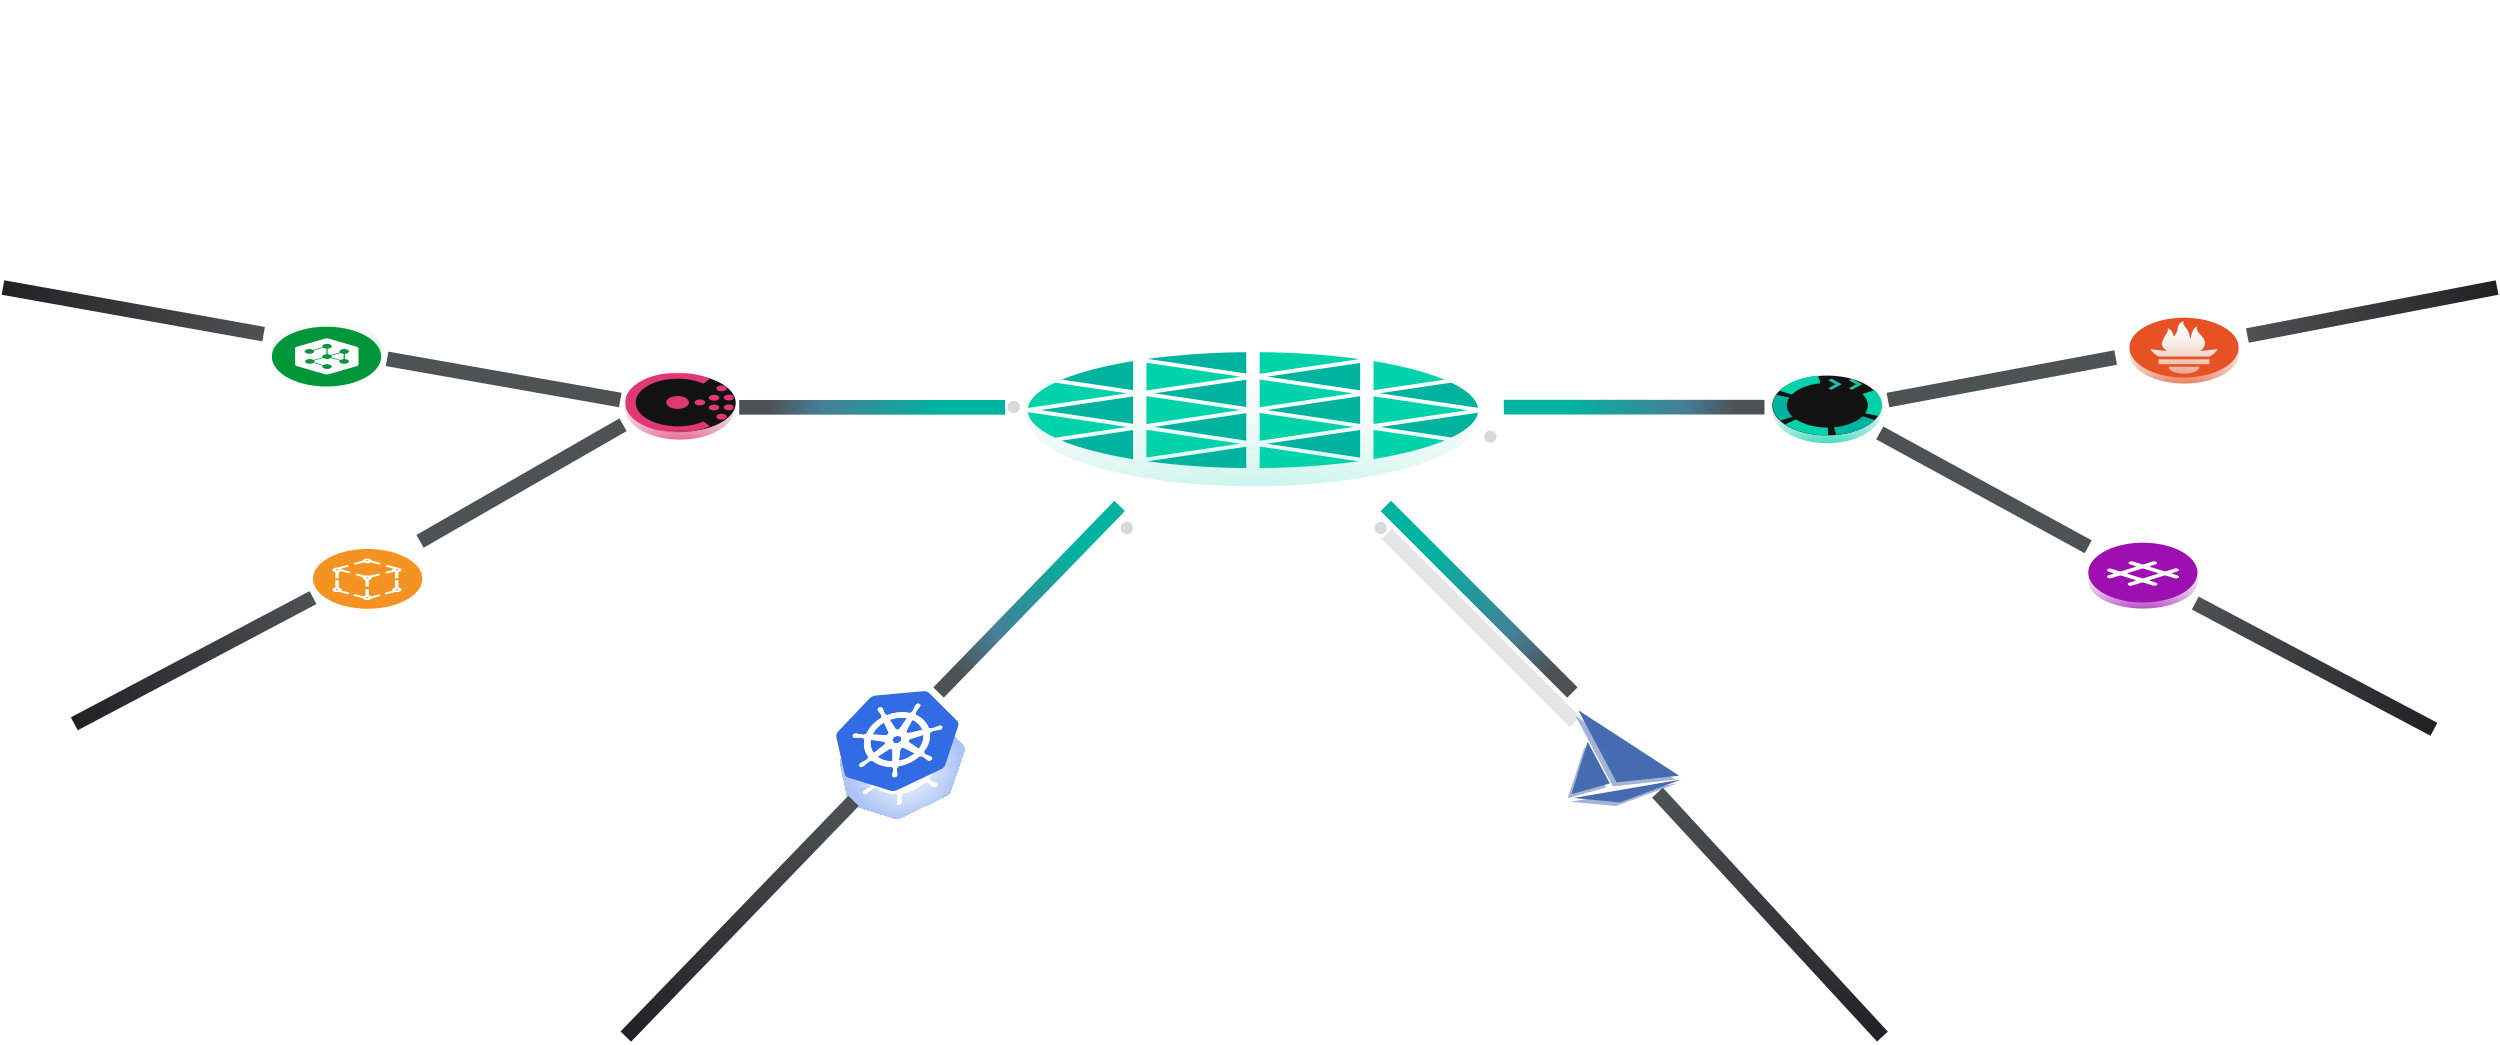 <svg width="852" height="356" viewBox="0 0 852 356" fill="none" xmlns="http://www.w3.org/2000/svg">
<path d="M250.408 139.073C250.408 145.012 242.035 149.827 231.706 149.827C221.377 149.827 213.004 145.012 213.004 139.073C213.004 133.134 221.377 128.32 231.706 128.32C242.035 128.32 250.408 133.134 250.408 139.073Z" fill="url(#paint0_radial_12331_16835)" fill-opacity="0.8"/>
<path d="M641.404 139.838C641.404 146.036 633.031 151.059 622.702 151.059C612.373 151.059 604 146.036 604 139.838C604 133.641 612.373 128.617 622.702 128.617C633.031 128.617 641.404 133.641 641.404 139.838Z" fill="url(#paint1_radial_12331_16835)" fill-opacity="0.8"/>
<ellipse cx="622.625" cy="138.19" rx="18.625" ry="10.19" fill="#121212"/>
<path d="M610.702 134.444C611.691 133.445 613.076 132.581 614.756 131.918C616.435 131.254 618.365 130.808 620.402 130.612L619.577 128C616.822 128.266 614.21 128.868 611.933 129.762C609.657 130.656 607.773 131.82 606.42 133.167L610.702 134.444Z" fill="#00D3A9"/>
<path d="M610.909 142.024C609.62 140.841 608.942 139.486 608.949 138.106C608.946 137.204 609.243 136.309 609.826 135.466L605.285 134.558C604.538 135.696 604.154 136.896 604.15 138.106C604.151 139.964 605.06 141.788 606.782 143.387L610.909 142.024Z" fill="#00B39F"/>
<path d="M622.929 145.714H622.774C618.491 145.714 614.673 144.636 612.094 142.932L608.379 144.636C610.129 145.805 612.327 146.747 614.815 147.395C617.303 148.043 620.021 148.38 622.774 148.383H622.98L622.929 145.714Z" fill="#00D3A9"/>
<path d="M634.797 141.854C633.775 142.841 632.364 143.691 630.668 144.339C628.972 144.987 627.033 145.419 624.994 145.601L625.768 148.241C628.522 147.994 631.138 147.408 633.425 146.529C635.711 145.649 637.609 144.498 638.976 143.16L634.797 141.854Z" fill="#00B39F"/>
<path d="M634.693 134.274C635.92 135.438 636.561 136.761 636.551 138.106C636.562 139.039 636.247 139.964 635.622 140.832L640.162 141.797C640.969 140.627 641.389 139.386 641.401 138.135C641.403 136.32 640.531 134.537 638.873 132.968L634.693 134.274Z" fill="#00D3A9"/>
<path d="M631.122 132.863L630.08 132.289L632.536 130.938L630.08 129.587L631.122 129.013L634.62 130.938L631.122 132.863Z" fill="#20BDAB"/>
<path d="M624.128 132.863L623.086 132.29L625.542 130.938L623.086 129.587L624.128 129.014L627.626 130.938L624.128 132.863Z" fill="#20BDAB"/>
<ellipse cx="232.236" cy="137.322" rx="18.5" ry="9.785" fill="#121212"/>
<mask id="mask0_12331_16835" style="mask-type:luminance" maskUnits="userSpaceOnUse" x="213" y="127" width="38" height="21">
<path d="M250.251 127H213V147.383H250.251V127Z" fill="white"/>
</mask>
<g mask="url(#mask0_12331_16835)">
<path fill-rule="evenodd" clip-rule="evenodd" d="M230.927 139.346C228.747 139.346 227.051 138.389 227.051 137.158C227.051 135.926 228.747 134.969 230.927 134.969C233.108 134.969 234.804 135.926 234.804 137.158C234.804 138.389 233.108 139.346 230.927 139.346Z" fill="#E03875"/>
<path fill-rule="evenodd" clip-rule="evenodd" d="M238.501 138.183C237.532 138.183 236.684 137.739 236.684 137.157C236.684 136.61 237.471 136.131 238.501 136.131C239.47 136.131 240.318 136.576 240.318 137.157C240.318 137.739 239.47 138.183 238.501 138.183ZM245.043 139.141C244.8 139.688 243.831 139.995 242.862 139.858C241.893 139.722 241.347 139.175 241.59 138.627C241.832 138.08 242.801 137.772 243.77 137.909C244.677 138.045 245.284 138.524 245.102 139.072C245.102 139.072 245.103 139.106 245.043 139.141ZM243.769 136.541C242.799 136.677 241.83 136.335 241.588 135.788C241.345 135.241 241.951 134.694 242.92 134.557C243.889 134.42 244.858 134.762 245.101 135.31C245.161 135.446 245.161 135.583 245.101 135.72C245.04 136.096 244.556 136.438 243.769 136.541ZM250.188 139.003C250.005 139.55 249.097 139.926 248.128 139.824C247.159 139.721 246.492 139.208 246.675 138.661C246.856 138.114 247.765 137.737 248.734 137.84C249.642 137.943 250.309 138.421 250.249 138.934C250.188 138.969 250.188 138.969 250.188 139.003ZM248.737 136.473C247.768 136.576 246.859 136.2 246.678 135.653C246.496 135.106 247.162 134.592 248.132 134.49C249.1 134.387 250.009 134.763 250.191 135.311C250.191 135.413 250.252 135.482 250.191 135.584C250.13 136.029 249.525 136.405 248.737 136.473ZM247.465 142.527C246.981 143.005 245.89 143.176 245.042 142.903C244.194 142.629 243.891 142.013 244.376 141.535C244.861 141.056 245.951 140.885 246.799 141.159C247.405 141.364 247.768 141.74 247.707 142.116C247.647 142.253 247.586 142.39 247.465 142.527ZM246.799 133.225C245.951 133.498 244.861 133.327 244.376 132.848C243.892 132.37 244.194 131.754 245.042 131.48C245.89 131.207 246.98 131.378 247.465 131.857C247.647 132.062 247.707 132.233 247.707 132.438C247.647 132.746 247.344 133.054 246.799 133.225Z" fill="#E03875"/>
<path d="M230.989 147.383C226.144 147.383 221.662 146.323 218.209 144.408C214.878 142.458 213 139.892 213 137.191C213 134.455 214.878 131.924 218.269 129.975C221.662 128.06 226.204 127 230.989 127C234.987 127 238.803 127.718 241.952 129.086L239.712 130.728C237.168 129.634 234.139 129.053 230.99 129.053C227.175 129.053 223.54 129.908 220.815 131.446C218.09 132.985 216.636 135.003 216.636 137.192C216.636 139.346 218.15 141.398 220.876 142.937C223.602 144.476 227.176 145.297 231.052 145.297C234.262 145.297 237.291 144.715 239.774 143.621L241.954 145.262C238.805 146.63 234.989 147.382 230.991 147.382L230.989 147.383Z" fill="#E03875"/>
</g>
<g filter="url(#filter0_d_12331_16835)">
<path d="M324.168 263.655L328.794 249.941C328.911 249.585 328.935 249.226 328.865 248.89C328.795 248.555 328.632 248.25 328.389 247.999L318.865 238.3C318.618 238.049 318.296 237.859 317.922 237.743C317.548 237.626 317.133 237.588 316.705 237.63L300.204 239.251C299.779 239.294 299.353 239.416 298.958 239.608C298.563 239.799 298.207 240.055 297.918 240.357L286.868 252.076C286.59 252.373 286.384 252.706 286.265 253.052C286.228 253.157 286.198 253.263 286.177 253.369C286.141 253.549 286.129 253.729 286.143 253.904C286.149 253.979 286.159 254.053 286.174 254.126L288.892 267.118C288.904 267.175 288.922 267.229 288.94 267.283C288.997 267.464 289.082 267.634 289.194 267.789C289.336 267.984 289.518 268.153 289.732 268.292C289.906 268.407 290.103 268.5 290.316 268.568L290.456 268.611L304.759 273.049C304.846 273.076 304.936 273.098 305.028 273.116C305.16 273.142 305.295 273.158 305.434 273.166C305.533 273.172 305.633 273.174 305.735 273.171C305.814 273.169 305.893 273.166 305.972 273.158C306.091 273.147 306.211 273.129 306.33 273.105C306.637 273.046 306.939 272.946 307.224 272.809L307.691 272.583L322.515 265.407C322.8 265.267 323.064 265.093 323.296 264.891C323.392 264.808 323.483 264.721 323.567 264.63C323.844 264.333 324.05 264 324.169 263.654L324.168 263.655ZM307.621 264.409C307.597 264.518 307.582 264.627 307.574 264.736C307.417 264.838 307.302 264.981 307.256 265.135C307.202 265.589 307.201 266.038 307.252 266.476C307.292 266.703 307.315 266.935 307.321 267.171C307.32 267.233 307.311 267.328 307.306 267.393C307.309 267.496 307.286 267.602 307.239 267.705C307.191 267.808 307.12 267.905 307.03 267.99C306.939 268.075 306.832 268.147 306.714 268.2C306.596 268.253 306.471 268.287 306.346 268.298C306.221 268.31 306.099 268.3 305.989 268.269C305.878 268.237 305.781 268.185 305.704 268.116C305.626 268.046 305.57 267.961 305.539 267.866C305.508 267.771 305.503 267.667 305.524 267.562C305.529 267.497 305.533 267.411 305.54 267.35C305.582 267.11 305.64 266.87 305.715 266.63C305.834 266.176 305.901 265.721 305.916 265.272C305.892 265.124 305.798 265.001 305.654 264.929C305.653 264.882 305.656 264.699 305.655 264.604C302.846 264.684 300.291 263.883 298.479 262.356L298.123 262.592C297.986 262.571 297.837 262.586 297.696 262.637C297.185 262.951 296.718 263.317 296.307 263.723C296.11 263.925 295.901 264.119 295.681 264.304C295.624 264.348 295.538 264.408 295.474 264.454L295.473 264.455L295.471 264.456C295.376 264.539 295.266 264.606 295.146 264.655C295.026 264.704 294.9 264.732 294.775 264.739C294.651 264.746 294.531 264.73 294.423 264.694C294.316 264.658 294.223 264.601 294.15 264.527C294.078 264.454 294.028 264.366 294.003 264.268C293.978 264.171 293.979 264.066 294.007 263.961C294.034 263.856 294.087 263.753 294.161 263.658C294.236 263.564 294.331 263.48 294.44 263.412C294.504 263.365 294.593 263.296 294.657 263.253C294.905 263.096 295.161 262.95 295.424 262.815C295.923 262.537 296.397 262.224 296.84 261.881C296.945 261.75 297.007 261.603 297.018 261.458L297.35 261.193C295.925 259.385 295.448 257.073 296.008 254.692L295.636 254.64C295.557 254.514 295.433 254.416 295.277 254.357C294.763 254.294 294.233 254.274 293.695 254.299C293.41 254.322 293.127 254.331 292.846 254.326C292.781 254.322 292.691 254.311 292.619 254.304C292.613 254.304 292.607 254.305 292.601 254.304C292.597 254.304 292.593 254.303 292.589 254.302C292.466 254.301 292.35 254.278 292.248 254.234C292.146 254.191 292.059 254.128 291.995 254.05C291.93 253.972 291.888 253.88 291.872 253.78C291.856 253.681 291.866 253.575 291.902 253.471C291.937 253.367 291.997 253.266 292.078 253.176C292.159 253.085 292.259 253.006 292.371 252.944C292.483 252.882 292.606 252.838 292.73 252.815C292.855 252.793 292.979 252.792 293.095 252.812L293.108 252.813L293.116 252.814C293.19 252.82 293.285 252.826 293.351 252.834C293.618 252.88 293.879 252.939 294.132 253.012C294.621 253.13 295.131 253.205 295.656 253.236C295.84 253.2 296.019 253.13 296.181 253.033L296.56 253.047C297.587 250.7 299.557 248.597 302.095 247.143L301.97 246.863C302.051 246.713 302.085 246.555 302.066 246.405C301.88 246.013 301.645 245.645 301.364 245.305C301.206 245.132 301.061 244.951 300.931 244.76C300.903 244.714 300.87 244.646 300.842 244.592L300.835 244.581C300.73 244.41 300.718 244.198 300.803 243.991C300.888 243.784 301.062 243.599 301.289 243.476C301.414 243.416 301.55 243.38 301.685 243.37C301.819 243.36 301.949 243.377 302.063 243.419C302.257 243.488 302.407 243.612 302.491 243.774C302.521 243.828 302.562 243.901 302.587 243.953C302.672 244.165 302.741 244.384 302.794 244.608C302.916 245.025 303.089 245.423 303.311 245.798C303.411 245.91 303.568 245.976 303.748 245.982C303.803 246.072 303.859 246.162 303.917 246.251C306.102 245.351 308.443 244.98 310.638 245.184C311.161 245.232 311.672 245.312 312.168 245.424L312.371 245.13C312.552 245.07 312.718 244.969 312.85 244.841C313.132 244.416 313.369 243.977 313.556 243.528C313.644 243.29 313.748 243.054 313.866 242.821C313.896 242.769 313.943 242.698 313.98 242.64C313.984 242.633 313.986 242.626 313.99 242.619C314.04 242.517 314.114 242.42 314.206 242.336C314.299 242.252 314.408 242.182 314.527 242.131C314.646 242.08 314.772 242.049 314.897 242.039C315.022 242.03 315.143 242.042 315.253 242.076C315.362 242.11 315.457 242.165 315.533 242.236C315.608 242.308 315.661 242.394 315.689 242.491C315.717 242.588 315.718 242.692 315.694 242.797C315.67 242.903 315.62 243.007 315.548 243.102C315.51 243.165 315.463 243.248 315.426 243.304C315.265 243.524 315.09 243.738 314.903 243.946C314.566 244.347 314.27 244.769 314.021 245.205C313.963 245.358 313.976 245.514 314.057 245.638C314.028 245.69 313.932 245.864 313.881 245.961C316.217 246.929 317.891 248.653 318.591 250.812L319.006 250.711C319.15 250.786 319.324 250.82 319.508 250.811C320.046 250.673 320.576 250.492 321.091 250.272C321.359 250.148 321.633 250.036 321.911 249.936C321.982 249.914 322.085 249.886 322.161 249.865C322.282 249.819 322.409 249.793 322.534 249.79C322.658 249.787 322.777 249.806 322.883 249.846C322.989 249.886 323.079 249.946 323.148 250.022C323.217 250.098 323.263 250.189 323.284 250.289C323.304 250.388 323.298 250.494 323.265 250.599C323.233 250.704 323.176 250.807 323.097 250.9C323.018 250.993 322.92 251.074 322.808 251.139C322.696 251.203 322.573 251.25 322.447 251.275C322.371 251.297 322.269 251.329 322.198 251.347C321.912 251.409 321.626 251.456 321.339 251.49C320.797 251.575 320.256 251.702 319.724 251.872C319.551 251.95 319.41 252.078 319.33 252.228C319.264 252.251 319.036 252.326 318.915 252.368C319.14 254.671 318.317 257.121 316.602 259.254L316.865 259.435C316.864 259.588 316.914 259.73 317.011 259.846C317.399 260.099 317.824 260.315 318.278 260.489C318.525 260.572 318.763 260.668 318.991 260.776C319.05 260.807 319.13 260.86 319.188 260.895C319.288 260.941 319.371 261.007 319.432 261.087C319.494 261.168 319.531 261.261 319.543 261.362C319.555 261.462 319.541 261.568 319.502 261.672C319.463 261.775 319.399 261.875 319.315 261.964C319.232 262.053 319.129 262.13 319.015 262.189C318.901 262.248 318.778 262.289 318.653 262.308C318.528 262.327 318.405 262.325 318.291 262.301C318.176 262.277 318.074 262.232 317.989 262.169L317.979 262.164C317.975 262.161 317.971 262.157 317.967 262.154C317.91 262.122 317.838 262.084 317.79 262.053C317.595 261.91 317.412 261.755 317.243 261.591C316.903 261.293 316.523 261.03 316.108 260.805C315.95 260.75 315.761 260.755 315.582 260.817C315.483 260.763 315.383 260.711 315.282 260.66C313.198 262.584 310.472 263.919 307.621 264.409Z" fill="url(#paint2_radial_12331_16835)" fill-opacity="0.8" shape-rendering="crispEdges"/>
</g>
<path d="M308.072 254.899C308.026 254.875 307.977 254.855 307.924 254.841C307.832 254.817 307.732 254.81 307.63 254.82C307.432 254.839 307.239 254.919 307.089 255.045C306.939 255.17 306.845 255.331 306.827 255.493L306.818 255.498L306.321 259.281C308.31 258.904 310.197 258.003 311.686 256.723L308.083 254.894L308.072 254.899ZM301.606 253.45C301.653 253.309 301.643 253.167 301.578 253.047C301.513 252.926 301.397 252.834 301.248 252.785C301.204 252.771 301.157 252.761 301.109 252.755L301.107 252.745L296.806 252.117C296.502 253.752 296.852 255.335 297.803 256.621L301.346 253.822L301.342 253.806C301.47 253.707 301.562 253.583 301.606 253.45ZM304.11 255.757C304.112 255.644 304.075 255.538 304.005 255.45C303.935 255.362 303.833 255.296 303.712 255.258C303.59 255.22 303.453 255.213 303.314 255.236C303.176 255.259 303.041 255.313 302.925 255.39L302.922 255.389L299.07 257.896C300.198 258.745 301.645 259.276 303.251 259.428C303.549 259.457 303.847 259.473 304.145 259.476L304.125 255.761L304.11 255.757ZM314.688 250.44L310.251 251.882L310.248 251.89C310.113 251.933 309.988 252.003 309.888 252.094C309.787 252.185 309.714 252.293 309.676 252.407C309.638 252.52 309.637 252.635 309.673 252.739C309.709 252.843 309.78 252.933 309.879 252.998L309.874 253.013L313.123 255.197C314.238 253.71 314.788 252.04 314.688 250.44L314.688 250.44ZM308.993 248.987C308.932 249.097 308.906 249.213 308.918 249.324C308.929 249.435 308.978 249.536 309.059 249.617C309.139 249.697 309.249 249.755 309.376 249.783C309.503 249.81 309.643 249.808 309.78 249.775L309.789 249.783L314.312 248.743C313.737 247.279 312.556 246.094 310.95 245.369L308.99 248.985L308.993 248.987ZM305.254 248.385C305.313 248.479 305.405 248.553 305.52 248.6C305.635 248.648 305.769 248.666 305.907 248.653C306.046 248.64 306.183 248.596 306.306 248.527C306.428 248.458 306.531 248.365 306.602 248.259L306.623 248.257L309.04 244.775C308.748 244.72 308.451 244.677 308.15 244.647C306.546 244.489 304.845 244.716 303.239 245.303L305.245 248.386L305.254 248.385ZM301.851 250.525C301.986 250.533 302.127 250.51 302.259 250.459C302.391 250.407 302.51 250.328 302.602 250.231C302.694 250.134 302.756 250.023 302.782 249.908C302.807 249.794 302.796 249.681 302.747 249.581L302.759 249.568L301.232 246.261C299.504 247.297 298.155 248.728 297.396 250.328L301.84 250.536L301.851 250.525ZM304.114 252.473L304.928 253.288L306.319 253.159L307.244 252.188L307.004 251.105L305.777 250.724L304.492 251.332L304.114 252.473Z" fill="#326CE5"/>
<path d="M322.194 260.566L326.533 247.448C326.642 247.108 326.661 246.764 326.588 246.442C326.516 246.119 326.354 245.826 326.113 245.584L316.705 236.227C316.461 235.984 316.145 235.8 315.779 235.686C315.413 235.572 315.007 235.533 314.59 235.57L298.521 237.02C298.107 237.059 297.694 237.173 297.311 237.354C296.928 237.535 296.584 237.778 296.306 238.066L285.678 249.23C285.411 249.513 285.215 249.831 285.103 250.162C285.068 250.262 285.041 250.364 285.021 250.465C284.988 250.638 284.979 250.81 284.994 250.977C285.001 251.049 285.012 251.121 285.027 251.191L287.841 263.663C287.853 263.717 287.872 263.769 287.89 263.821C287.947 263.995 288.033 264.158 288.144 264.308C288.285 264.495 288.464 264.659 288.675 264.793C288.846 264.905 289.039 264.995 289.247 265.061L289.384 265.104L303.387 269.448C303.472 269.474 303.56 269.496 303.65 269.514C303.778 269.54 303.911 269.557 304.046 269.565C304.143 269.571 304.241 269.574 304.34 269.572C304.417 269.57 304.494 269.568 304.571 269.561C304.687 269.55 304.804 269.534 304.92 269.512C305.218 269.457 305.511 269.363 305.788 269.234L306.24 269.02L320.604 262.234C320.881 262.103 321.136 261.938 321.36 261.745C321.452 261.666 321.539 261.583 321.621 261.497C321.887 261.214 322.083 260.895 322.195 260.565L322.194 260.566ZM306.069 261.184C306.047 261.289 306.034 261.393 306.028 261.497C305.875 261.594 305.765 261.731 305.722 261.878C305.675 262.312 305.68 262.743 305.736 263.163C305.777 263.381 305.802 263.604 305.812 263.829C305.811 263.889 305.803 263.98 305.799 264.042C305.804 264.141 305.783 264.243 305.738 264.341C305.693 264.439 305.624 264.532 305.537 264.613C305.45 264.694 305.346 264.762 305.232 264.812C305.118 264.862 304.996 264.894 304.875 264.904C304.753 264.915 304.634 264.904 304.526 264.873C304.418 264.843 304.322 264.792 304.246 264.725C304.17 264.658 304.114 264.576 304.083 264.485C304.051 264.393 304.045 264.294 304.064 264.193C304.067 264.131 304.071 264.048 304.077 263.99C304.115 263.76 304.169 263.53 304.238 263.301C304.349 262.866 304.409 262.431 304.417 262C304.392 261.859 304.299 261.74 304.157 261.67C304.156 261.625 304.156 261.45 304.155 261.359C301.417 261.417 298.915 260.634 297.129 259.158L296.785 259.382C296.652 259.361 296.506 259.375 296.369 259.422C295.875 259.72 295.424 260.068 295.028 260.455C294.839 260.647 294.638 260.831 294.426 261.007C294.371 261.05 294.287 261.106 294.225 261.15L294.224 261.152L294.222 261.153C294.131 261.231 294.024 261.295 293.908 261.341C293.792 261.387 293.669 261.414 293.548 261.419C293.426 261.425 293.309 261.409 293.204 261.374C293.098 261.338 293.007 261.283 292.935 261.212C292.864 261.142 292.814 261.057 292.789 260.963C292.763 260.869 292.763 260.769 292.789 260.668C292.814 260.568 292.864 260.469 292.935 260.379C293.007 260.289 293.098 260.209 293.204 260.145C293.266 260.1 293.352 260.034 293.414 259.993C293.653 259.845 293.901 259.706 294.156 259.579C294.639 259.316 295.097 259.019 295.525 258.692C295.626 258.567 295.685 258.427 295.693 258.288L296.014 258.036C294.602 256.294 294.107 254.075 294.624 251.796L294.26 251.743C294.182 251.622 294.059 251.527 293.906 251.47C293.404 251.406 292.887 251.384 292.363 251.404C292.086 251.424 291.809 251.431 291.536 251.425C291.473 251.421 291.385 251.41 291.314 251.402C291.308 251.402 291.303 251.403 291.297 251.403C291.293 251.402 291.289 251.401 291.285 251.4C291.165 251.398 291.052 251.375 290.952 251.333C290.851 251.291 290.766 251.23 290.702 251.155C290.638 251.079 290.597 250.991 290.58 250.895C290.563 250.8 290.571 250.699 290.605 250.599C290.638 250.5 290.695 250.404 290.773 250.317C290.85 250.231 290.946 250.156 291.055 250.097C291.164 250.038 291.283 249.997 291.404 249.976C291.525 249.955 291.647 249.955 291.76 249.975L291.772 249.976L291.78 249.977C291.852 249.983 291.945 249.99 292.009 249.998C292.27 250.044 292.525 250.102 292.773 250.173C293.251 250.29 293.75 250.365 294.263 250.398C294.441 250.364 294.615 250.299 294.771 250.206L295.141 250.223C296.113 247.978 298.008 245.975 300.464 244.598L300.339 244.329C300.416 244.185 300.447 244.033 300.426 243.89C300.241 243.513 300.007 243.158 299.729 242.831C299.572 242.665 299.428 242.489 299.299 242.306C299.272 242.261 299.239 242.196 299.211 242.144L299.204 242.134C299.099 241.969 299.085 241.766 299.165 241.568C299.245 241.37 299.413 241.193 299.632 241.077C299.754 241.021 299.886 240.986 300.017 240.978C300.148 240.969 300.275 240.986 300.386 241.027C300.576 241.095 300.724 241.215 300.808 241.37C300.838 241.422 300.879 241.493 300.903 241.542C300.989 241.746 301.059 241.956 301.114 242.171C301.238 242.572 301.412 242.955 301.633 243.315C301.732 243.424 301.886 243.488 302.062 243.495C302.116 243.582 302.172 243.668 302.23 243.754C304.349 242.905 306.627 242.564 308.77 242.773C309.28 242.823 309.779 242.903 310.264 243.013L310.459 242.733C310.635 242.676 310.795 242.581 310.922 242.459C311.192 242.053 311.417 241.633 311.594 241.205C311.677 240.977 311.775 240.751 311.887 240.529C311.916 240.479 311.961 240.412 311.996 240.356C312 240.349 312.002 240.342 312.006 240.336C312.054 240.238 312.124 240.146 312.213 240.066C312.302 239.986 312.408 239.92 312.523 239.872C312.639 239.823 312.761 239.794 312.883 239.786C313.005 239.777 313.123 239.79 313.23 239.824C313.337 239.857 313.431 239.91 313.505 239.979C313.579 240.048 313.632 240.131 313.661 240.224C313.689 240.317 313.692 240.417 313.67 240.518C313.648 240.618 313.6 240.718 313.531 240.809C313.495 240.868 313.45 240.948 313.414 241.002C313.26 241.212 313.093 241.416 312.913 241.613C312.589 241.996 312.306 242.399 312.069 242.815C312.014 242.961 312.029 243.111 312.109 243.231C312.082 243.28 311.99 243.446 311.941 243.539C314.231 244.482 315.885 246.145 316.595 248.219L316.999 248.125C317.14 248.197 317.31 248.231 317.489 248.224C318.012 248.095 318.526 247.925 319.026 247.717C319.286 247.6 319.551 247.494 319.821 247.4C319.89 247.379 319.99 247.353 320.064 247.333C320.182 247.29 320.305 247.266 320.427 247.264C320.548 247.262 320.664 247.281 320.768 247.32C320.871 247.359 320.96 247.417 321.029 247.491C321.097 247.564 321.143 247.651 321.164 247.747C321.185 247.842 321.18 247.944 321.15 248.044C321.12 248.145 321.066 248.243 320.99 248.332C320.914 248.42 320.819 248.498 320.711 248.559C320.602 248.62 320.483 248.664 320.361 248.687C320.287 248.708 320.188 248.738 320.119 248.755C319.841 248.812 319.562 248.856 319.283 248.886C318.755 248.964 318.229 249.083 317.713 249.242C317.545 249.316 317.409 249.438 317.333 249.581C317.27 249.602 317.048 249.673 316.93 249.712C317.179 251.922 316.407 254.266 314.761 256.299L315.02 256.474C315.021 256.621 315.072 256.758 315.167 256.869C315.549 257.114 315.966 257.323 316.411 257.494C316.653 257.575 316.886 257.668 317.11 257.773C317.168 257.803 317.246 257.855 317.304 257.888C317.402 257.933 317.484 257.997 317.544 258.074C317.605 258.152 317.643 258.242 317.656 258.338C317.669 258.435 317.656 258.536 317.619 258.635C317.582 258.734 317.522 258.829 317.441 258.914C317.361 258.999 317.262 259.072 317.151 259.128C317.041 259.184 316.921 259.222 316.8 259.24C316.678 259.257 316.558 259.254 316.446 259.231C316.334 259.207 316.234 259.163 316.151 259.102L316.141 259.097C316.136 259.095 316.133 259.091 316.129 259.088C316.073 259.056 316.002 259.02 315.955 258.99C315.763 258.851 315.583 258.702 315.415 258.543C315.081 258.256 314.707 258.001 314.3 257.783C314.145 257.729 313.961 257.732 313.786 257.791C313.689 257.739 313.591 257.688 313.492 257.639C311.484 259.47 308.842 260.732 306.069 261.184Z" fill="#326CE5"/>
<path d="M317.303 257.888C317.247 257.855 317.168 257.803 317.11 257.773C316.886 257.668 316.653 257.575 316.412 257.494C315.966 257.323 315.549 257.114 315.167 256.87C315.072 256.758 315.021 256.621 315.02 256.474L314.761 256.299C316.407 254.266 317.179 251.922 316.93 249.712C317.048 249.673 317.27 249.602 317.333 249.581C317.409 249.438 317.545 249.316 317.713 249.242C318.229 249.083 318.755 248.964 319.283 248.887C319.562 248.856 319.841 248.812 320.119 248.755C320.188 248.738 320.287 248.707 320.361 248.687C320.483 248.664 320.602 248.62 320.71 248.559C320.819 248.498 320.914 248.42 320.99 248.332C321.065 248.243 321.12 248.145 321.15 248.045C321.18 247.944 321.185 247.843 321.164 247.747C321.143 247.652 321.097 247.565 321.029 247.491C320.96 247.417 320.872 247.359 320.768 247.32C320.664 247.281 320.548 247.262 320.427 247.264C320.306 247.267 320.182 247.29 320.064 247.333C319.99 247.353 319.889 247.379 319.821 247.401C319.551 247.494 319.286 247.6 319.026 247.717C318.526 247.925 318.012 248.094 317.489 248.224C317.309 248.231 317.14 248.197 316.999 248.125L316.595 248.219C315.885 246.145 314.231 244.482 311.941 243.539C311.99 243.446 312.082 243.281 312.109 243.231C312.029 243.111 312.015 242.961 312.069 242.815C312.306 242.399 312.589 241.997 312.913 241.613C313.092 241.416 313.26 241.212 313.414 241.002C313.45 240.948 313.495 240.868 313.531 240.809C313.6 240.718 313.647 240.618 313.67 240.518C313.692 240.417 313.689 240.317 313.66 240.224C313.632 240.131 313.579 240.048 313.505 239.979C313.431 239.91 313.337 239.857 313.23 239.824C313.123 239.79 313.005 239.777 312.883 239.786C312.761 239.794 312.639 239.823 312.523 239.871C312.408 239.92 312.302 239.986 312.213 240.066C312.124 240.146 312.053 240.238 312.006 240.336C312.002 240.343 312 240.349 311.996 240.356C311.961 240.412 311.916 240.479 311.887 240.528C311.775 240.751 311.677 240.977 311.594 241.205C311.417 241.633 311.192 242.053 310.922 242.459C310.795 242.581 310.635 242.676 310.459 242.732L310.264 243.013C309.779 242.903 309.28 242.823 308.77 242.773C306.627 242.564 304.349 242.905 302.23 243.754C302.172 243.668 302.116 243.582 302.062 243.495C301.886 243.488 301.732 243.424 301.633 243.315C301.412 242.955 301.238 242.572 301.114 242.171C301.059 241.956 300.989 241.746 300.904 241.542C300.879 241.493 300.838 241.422 300.809 241.369C300.724 241.214 300.576 241.094 300.387 241.026C300.275 240.985 300.148 240.968 300.017 240.977C299.886 240.986 299.754 241.02 299.632 241.077C299.413 241.193 299.245 241.369 299.165 241.567C299.085 241.765 299.099 241.969 299.204 242.133L299.211 242.144C299.239 242.196 299.272 242.261 299.299 242.306C299.429 242.489 299.572 242.664 299.729 242.83C300.007 243.158 300.24 243.513 300.426 243.89C300.446 244.033 300.416 244.185 300.339 244.328L300.463 244.598C298.007 245.976 296.112 247.979 295.141 250.223L294.771 250.206C294.615 250.298 294.441 250.364 294.263 250.397C293.75 250.365 293.251 250.289 292.773 250.173C292.525 250.102 292.27 250.044 292.009 249.998C291.945 249.99 291.852 249.983 291.78 249.977L291.772 249.976L291.76 249.976C291.646 249.955 291.525 249.956 291.404 249.977C291.283 249.997 291.164 250.039 291.055 250.097C290.946 250.156 290.85 250.231 290.773 250.318C290.695 250.404 290.638 250.5 290.605 250.6C290.572 250.699 290.563 250.8 290.58 250.896C290.597 250.992 290.639 251.08 290.703 251.155C290.767 251.23 290.851 251.291 290.952 251.333C291.052 251.376 291.165 251.398 291.285 251.4L291.297 251.402C291.303 251.403 291.309 251.402 291.314 251.403C291.385 251.409 291.472 251.421 291.536 251.424C291.809 251.431 292.085 251.424 292.363 251.404C292.887 251.384 293.404 251.406 293.906 251.469C294.059 251.527 294.181 251.622 294.26 251.743L294.623 251.796C294.107 254.075 294.602 256.294 296.014 258.036L295.693 258.288C295.685 258.427 295.626 258.567 295.525 258.692C295.097 259.019 294.639 259.315 294.156 259.579C293.902 259.706 293.654 259.844 293.414 259.993C293.352 260.034 293.265 260.1 293.203 260.145C293.098 260.209 293.007 260.289 292.936 260.379C292.865 260.469 292.815 260.567 292.79 260.668C292.765 260.768 292.765 260.868 292.79 260.962C292.815 261.056 292.865 261.14 292.937 261.211C293.008 261.282 293.1 261.337 293.205 261.372C293.31 261.408 293.427 261.423 293.548 261.418C293.669 261.412 293.792 261.386 293.908 261.34C294.024 261.294 294.131 261.23 294.222 261.152L294.224 261.152L294.225 261.15C294.287 261.106 294.371 261.049 294.426 261.007C294.638 260.831 294.839 260.647 295.028 260.455C295.424 260.068 295.875 259.72 296.369 259.422C296.506 259.374 296.652 259.36 296.785 259.382L297.129 259.158C298.916 260.633 301.417 261.417 304.155 261.358C304.156 261.45 304.156 261.625 304.157 261.669C304.299 261.739 304.392 261.858 304.416 262C304.408 262.43 304.348 262.866 304.238 263.301C304.169 263.53 304.115 263.76 304.077 263.99C304.071 264.048 304.068 264.131 304.064 264.193C304.045 264.294 304.051 264.393 304.083 264.484C304.114 264.576 304.17 264.658 304.246 264.725C304.322 264.792 304.418 264.842 304.526 264.873C304.634 264.904 304.753 264.915 304.875 264.904C304.996 264.894 305.118 264.862 305.232 264.812C305.346 264.762 305.45 264.694 305.537 264.613C305.624 264.532 305.693 264.439 305.738 264.341C305.783 264.242 305.804 264.141 305.799 264.042C305.803 263.98 305.811 263.889 305.812 263.829C305.803 263.604 305.777 263.381 305.736 263.163C305.68 262.743 305.676 262.312 305.723 261.878C305.766 261.731 305.875 261.594 306.028 261.497C306.034 261.393 306.047 261.288 306.069 261.184C308.842 260.732 311.484 259.47 313.491 257.639C313.581 257.683 313.737 257.763 313.786 257.791C313.961 257.732 314.145 257.729 314.3 257.783C314.707 258.001 315.08 258.256 315.415 258.543C315.582 258.702 315.762 258.851 315.955 258.99C316.002 259.02 316.073 259.056 316.128 259.088C316.133 259.091 316.136 259.095 316.141 259.097L316.151 259.102C316.233 259.163 316.334 259.207 316.446 259.23C316.557 259.254 316.678 259.257 316.799 259.239C316.92 259.221 317.04 259.183 317.151 259.127C317.261 259.071 317.359 258.998 317.44 258.914C317.521 258.829 317.581 258.734 317.618 258.635C317.655 258.536 317.668 258.435 317.655 258.338C317.642 258.242 317.604 258.152 317.544 258.074C317.483 257.997 317.401 257.933 317.303 257.888ZM314.312 248.743L309.789 249.783L309.78 249.774C309.643 249.807 309.503 249.81 309.376 249.782C309.249 249.755 309.139 249.697 309.059 249.617C308.978 249.536 308.929 249.435 308.918 249.324C308.906 249.213 308.932 249.097 308.993 248.987L308.99 248.984L310.951 245.368C312.556 246.093 313.737 247.279 314.312 248.743L314.312 248.743ZM305.777 250.724L307.004 251.104L307.244 252.188L306.32 253.158L304.928 253.287L304.115 252.472L304.492 251.331L305.777 250.724ZM308.15 244.647C308.452 244.677 308.749 244.719 309.04 244.775L306.624 248.256L306.603 248.258C306.531 248.364 306.429 248.457 306.306 248.527C306.184 248.596 306.046 248.64 305.908 248.652C305.769 248.665 305.636 248.647 305.52 248.6C305.405 248.553 305.313 248.478 305.254 248.384L305.246 248.386L303.24 245.302C304.846 244.715 306.546 244.488 308.15 244.647ZM301.232 246.26L302.76 249.568L302.748 249.581C302.796 249.681 302.807 249.794 302.782 249.908C302.756 250.023 302.694 250.134 302.602 250.231C302.51 250.328 302.391 250.407 302.259 250.458C302.127 250.51 301.986 250.533 301.851 250.525L301.841 250.536L297.396 250.328C298.155 248.728 299.505 247.297 301.232 246.26ZM301.345 253.822L297.803 256.621C296.852 255.335 296.502 253.751 296.806 252.117L301.107 252.745L301.109 252.755C301.157 252.761 301.203 252.771 301.247 252.785C301.357 252.821 301.449 252.88 301.516 252.958C301.584 253.035 301.624 253.128 301.633 253.229C301.643 253.33 301.621 253.435 301.57 253.536C301.519 253.637 301.441 253.729 301.342 253.806L301.345 253.822ZM303.251 259.428C301.645 259.275 300.198 258.745 299.07 257.896L302.922 255.389L302.925 255.39C303.041 255.313 303.176 255.26 303.314 255.237C303.452 255.214 303.589 255.222 303.711 255.26C303.832 255.297 303.934 255.363 304.004 255.451C304.074 255.538 304.111 255.644 304.11 255.757L304.125 255.761L304.145 259.477C303.847 259.473 303.549 259.457 303.251 259.428L303.251 259.428ZM306.32 259.282L306.818 255.498L306.827 255.493C306.846 255.331 306.94 255.17 307.089 255.045C307.239 254.919 307.432 254.839 307.629 254.821C307.731 254.811 307.831 254.818 307.923 254.841C307.977 254.855 308.026 254.875 308.072 254.899L308.083 254.894L311.685 256.723C310.197 258.004 308.31 258.904 306.32 259.282ZM313.123 255.197L309.874 253.013L309.88 252.997C309.78 252.932 309.709 252.843 309.673 252.739C309.637 252.635 309.638 252.52 309.676 252.406C309.714 252.293 309.787 252.185 309.888 252.094C309.988 252.003 310.113 251.932 310.248 251.89L310.251 251.882L314.688 250.44C314.788 252.04 314.238 253.71 313.123 255.197L313.123 255.197Z" fill="white"/>
<path d="M640.605 147.55L711.669 186.356" stroke="#4D5254" stroke-width="5"/>
<path d="M643.41 136.329L721.019 121.835" stroke="#4D5254" stroke-width="5"/>
<path d="M765.904 114.354L851.001 97.99" stroke="url(#paint3_linear_12331_16835)" stroke-width="5"/>
<path d="M748.137 205.526L829.49 248.54" stroke="url(#paint4_linear_12331_16835)" stroke-width="5"/>
<path d="M212.332 144.745L143.139 184.486" stroke="#4D5254" stroke-width="5"/>
<path d="M211.396 136.329L131.914 122.302" stroke="#4D5254" stroke-width="5"/>
<path d="M89.834 113.886L1 97.99" stroke="url(#paint5_linear_12331_16835)" stroke-width="5"/>
<path d="M106.672 203.656L25.319 246.67" stroke="url(#paint6_linear_12331_16835)" stroke-width="5"/>
<path d="M503.674 142.872C503.674 155.488 469.345 165.715 426.999 165.715C384.653 165.715 350.324 155.488 350.324 142.872C350.324 130.256 384.653 120.029 426.999 120.029C469.345 120.029 503.674 130.256 503.674 142.872Z" fill="url(#paint7_radial_12331_16835)" fill-opacity="0.5"/>
<path d="M144.072 196.175C144.072 201.856 135.699 206.461 125.37 206.461C115.041 206.461 106.668 201.856 106.668 196.175C106.668 190.494 115.041 185.889 125.37 185.889C135.699 185.889 144.072 190.494 144.072 196.175Z" fill="url(#paint8_radial_12331_16835)" fill-opacity="0.8"/>
<path d="M130.044 119.497C130.044 125.694 121.671 130.718 111.342 130.718C101.014 130.718 92.641 125.694 92.641 119.497C92.641 113.3 101.014 108.276 111.342 108.276C121.671 108.276 130.044 113.3 130.044 119.497Z" fill="url(#paint9_radial_12331_16835)" fill-opacity="0.8"/>
<path d="M749.076 198.045C749.076 203.209 740.703 207.396 730.374 207.396C720.045 207.396 711.672 203.209 711.672 198.045C711.672 192.881 720.045 188.694 730.374 188.694C740.703 188.694 749.076 192.881 749.076 198.045Z" fill="url(#paint10_radial_12331_16835)" fill-opacity="0.8"/>
<path d="M763.103 120.432C763.103 126.113 754.73 130.718 744.401 130.718C734.072 130.718 725.699 126.113 725.699 120.432C725.699 114.751 734.072 110.146 744.401 110.146C754.73 110.146 763.103 114.751 763.103 120.432Z" fill="url(#paint11_radial_12331_16835)" fill-opacity="0.8"/>
<path d="M429.293 129.335V138.767L461.055 134.037L429.293 129.335Z" fill="#00D3A9"/>
<path d="M429.293 140.742V150.217L461.343 145.501L429.293 140.742Z" fill="#00D3A9"/>
<path d="M424.722 138.704V129.412L393.354 134.044L424.722 138.704Z" fill="#00B39F"/>
<path d="M361.803 150.182C367.953 152.726 376.289 154.891 386.136 156.508V146.569L361.803 150.182Z" fill="#00B39F"/>
<path d="M424.721 150.175V140.806L393.275 145.494L424.721 150.175Z" fill="#00B39F"/>
<path d="M390.703 155.896L422.55 151.208L390.703 146.471V155.896Z" fill="#00D3A9"/>
<path d="M463.522 155.945V146.534L431.725 151.215L463.522 155.945Z" fill="#00B39F"/>
<path d="M494.669 149.093C499.961 146.555 503.159 143.68 503.665 140.658L470.512 145.508L494.669 149.093Z" fill="#00B39F"/>
<path d="M468.098 144.51L500.05 139.808L468.098 135.077V144.51Z" fill="#00D3A9"/>
<path d="M463.521 133.039V123.691L431.871 128.358L463.521 133.039Z" fill="#00B39F"/>
<path d="M463.519 144.468V135.028L431.799 139.752L463.519 144.468Z" fill="#00B39F"/>
<path d="M390.703 135.007V144.517L422.662 139.758L390.703 135.007Z" fill="#00D3A9"/>
<path d="M424.724 120.029C413.46 120.078 402.21 120.843 391.043 122.321L424.724 127.304V120.029Z" fill="#00B39F"/>
<path d="M390.703 123.628V133.074L422.69 128.358L390.703 123.628Z" fill="#00D3A9"/>
<path d="M386.172 123.051C376.332 124.654 367.982 126.812 361.832 129.377L386.172 132.969V123.051Z" fill="#00B39F"/>
<path d="M463.311 122.363C452.033 120.858 440.671 120.079 429.293 120.029V127.381L463.311 122.363Z" fill="#00D3A9"/>
<path d="M350.326 140.461C350.748 143.603 354.016 146.562 359.498 149.17L384.148 145.494L350.326 140.461Z" fill="#00D3A9"/>
<path d="M359.498 130.403C354.037 132.969 350.776 135.907 350.326 139.034L384.176 134.037L359.498 130.403Z" fill="#00D3A9"/>
<path d="M390.98 157.211C402.166 158.691 413.435 159.458 424.718 159.509V152.249L390.98 157.211Z" fill="#00B39F"/>
<path d="M492.302 129.385C486.188 126.84 477.901 124.689 468.117 123.059V132.955L492.302 129.385Z" fill="#00D3A9"/>
<path d="M468.098 156.451C477.938 154.842 486.266 152.67 492.388 150.126L468.098 146.52V156.451Z" fill="#00D3A9"/>
<path d="M503.677 138.985C503.206 135.886 499.966 132.969 494.54 130.396L470.172 134.03L503.677 138.985Z" fill="#00B39F"/>
<path d="M429.293 159.509C440.552 159.459 451.797 158.696 462.96 157.225L429.293 152.192V159.509Z" fill="#00D3A9"/>
<path d="M386.138 144.432V135.105L354.678 139.751L386.138 144.432Z" fill="#00B39F"/>
<g filter="url(#filter1_d_12331_16835)">
<circle cx="384.062" cy="169.932" r="2.109" fill="#D9D9D9"/>
</g>
<g filter="url(#filter2_d_12331_16835)">
<path d="M472.623 171.902L536.722 236.001" stroke="black" stroke-opacity="0.1" stroke-width="5"/>
<circle cx="470.513" cy="169.932" r="2.109" transform="rotate(-90 470.513 169.932)" fill="#D9D9D9"/>
</g>
<path d="M342.572 138.814H251.923" stroke="url(#paint12_linear_12331_16835)" stroke-width="5"/>
<path d="M290.879 272.948L213.266 353.271" stroke="url(#paint13_linear_12331_16835)" stroke-width="5"/>
<path d="M564.861 270.143L641.539 353.27" stroke="url(#paint14_linear_12331_16835)" stroke-width="5"/>
<path d="M381.58 172.422L319.864 236.008" stroke="url(#paint15_linear_12331_16835)" stroke-width="5"/>
<path d="M472.283 172.422L535.87 236.008" stroke="url(#paint16_linear_12331_16835)" stroke-width="5"/>
<path d="M512.494 138.759L601.328 138.759" stroke="url(#paint17_linear_12331_16835)" stroke-width="5"/>
<circle cx="345.457" cy="138.715" r="2.109" transform="rotate(45 345.457 138.715)" fill="#D9D9D9"/>
<g filter="url(#filter3_d_12331_16835)">
<circle cx="507.936" cy="138.816" r="2.109" transform="rotate(-135 507.936 138.816)" fill="#D9D9D9"/>
</g>
<g filter="url(#filter4_d_12331_16835)">
<path d="M534.947 267.263L571.661 260.954L550.719 268.674L534.947 267.263Z" fill="url(#paint18_linear_12331_16835)"/>
<path d="M534.276 266.004L547.376 262.379L540.027 248.529L534.276 266.004Z" fill="url(#paint19_linear_12331_16835)"/>
<path d="M549.677 261.984L570.997 259.694L536.984 238.062L549.677 261.984Z" fill="url(#paint20_linear_12331_16835)"/>
</g>
<g filter="url(#filter5_d_12331_16835)">
<path d="M536.232 265.958L572.946 259.65L552.059 267.473L536.232 265.958Z" fill="#466BB0"/>
<path d="M535.544 264.665L548.626 261.006L541.076 246.777L535.544 264.665Z" fill="#466BB0"/>
<path d="M550.923 260.611L572.26 258.356L537.883 236.035L550.923 260.611Z" fill="#466BB0"/>
</g>
<path d="M744.361 108.276C754.578 108.277 762.964 112.872 762.951 118.461C762.938 124.135 754.587 128.665 744.147 128.661C733.942 128.657 725.69 124.058 725.697 118.378C725.704 112.823 734.108 108.275 744.361 108.276ZM738.713 111.853C738.948 112.489 738.72 113.082 738.374 113.666C738.134 114.07 737.802 114.459 737.604 114.868C737.278 115.543 736.908 116.221 736.772 116.912C736.577 117.904 737.284 118.778 738.494 119.647L732.933 119.001C732.943 119.098 732.932 119.135 732.951 119.166C733.478 120.02 734.406 120.739 735.446 121.418C735.556 121.489 735.806 121.526 735.992 121.527C741.536 121.532 747.081 121.532 752.626 121.528C752.798 121.528 753.028 121.51 753.133 121.449C754.322 120.76 755.23 119.975 755.799 118.986L749.911 119.622C750.3 119.202 750.743 118.833 750.998 118.427C751.87 117.04 751.508 115.698 750.257 114.433C749.253 113.418 748.327 112.407 748.828 111.184C747.768 111.761 747.361 112.496 747.102 113.254C746.848 114 746.698 114.758 746.501 115.515C746.473 115.492 746.436 115.475 746.431 115.455C746.408 115.376 746.387 115.296 746.379 115.216C746.259 113.975 745.82 112.78 744.893 111.639C744.347 110.967 743.746 110.28 744.308 109.479C743.928 109.59 743.584 109.7 743.337 109.857C742.601 110.326 742.297 110.889 742.218 111.506C742.151 112.032 742.06 112.562 741.883 113.08C741.697 113.624 741.401 114.158 740.738 114.658C740.47 113.589 740.441 112.532 738.713 111.853ZM753.01 122.463H735.619V124.129H753.01V122.463ZM739.067 124.99C739.053 126.378 741.615 127.412 744.782 127.337C747.407 127.274 749.729 126.136 749.53 124.99H739.067Z" fill="#E75225"/>
<path fill-rule="evenodd" clip-rule="evenodd" d="M722.26 204.337C712.983 201.907 709.063 195.821 713.504 190.745C715.636 188.307 719.451 186.432 724.109 185.534C728.768 184.635 733.887 184.786 738.342 185.953C747.619 188.383 751.539 194.469 747.098 199.546C742.657 204.623 731.537 206.768 722.26 204.337Z" fill="#9D0FB0"/>
<path d="M726.886 191.359L726.921 191.37L729.929 192.309C730.03 192.341 730.144 192.357 730.26 192.357C730.377 192.357 730.491 192.341 730.592 192.309L733.576 191.38C733.807 191.308 734.081 191.288 734.337 191.326C734.594 191.364 734.813 191.457 734.948 191.583C735.083 191.71 735.122 191.861 735.058 192.004C734.993 192.147 734.83 192.27 734.603 192.346L734.569 192.357L732.847 192.895C732.795 192.911 732.751 192.935 732.721 192.963C732.691 192.992 732.675 193.024 732.675 193.058C732.675 193.091 732.691 193.123 732.721 193.152C732.751 193.181 732.795 193.204 732.847 193.22L737.497 194.672C737.598 194.704 737.712 194.721 737.828 194.721C737.945 194.721 738.059 194.704 738.16 194.672L741.036 193.774C741.268 193.701 741.541 193.681 741.799 193.719C742.056 193.756 742.277 193.849 742.412 193.976C742.547 194.103 742.587 194.254 742.522 194.398C742.457 194.541 742.293 194.664 742.065 194.74L742.031 194.752L740.411 195.256C740.359 195.272 740.315 195.296 740.285 195.325C740.255 195.353 740.239 195.386 740.239 195.419C740.239 195.452 740.255 195.485 740.285 195.513C740.315 195.542 740.359 195.566 740.411 195.582L742.038 196.09C742.27 196.162 742.441 196.281 742.516 196.423C742.59 196.564 742.561 196.716 742.435 196.845C742.309 196.975 742.097 197.072 741.843 197.115C741.589 197.159 741.315 197.145 741.079 197.078L741.043 197.067L738.159 196.166C738.058 196.135 737.944 196.118 737.827 196.118C737.711 196.118 737.597 196.135 737.496 196.166L732.794 197.634C732.742 197.651 732.699 197.674 732.668 197.703C732.638 197.731 732.622 197.764 732.622 197.797C732.622 197.83 732.638 197.863 732.668 197.891C732.699 197.92 732.742 197.944 732.794 197.96L734.737 198.566C734.966 198.639 735.135 198.758 735.208 198.899C735.281 199.04 735.252 199.191 735.127 199.319C735.001 199.448 734.79 199.545 734.538 199.589C734.286 199.633 734.013 199.62 733.777 199.554L733.742 199.543L730.543 198.544C730.442 198.513 730.328 198.496 730.212 198.496C730.095 198.496 729.981 198.513 729.88 198.544L726.652 199.553C726.421 199.626 726.148 199.645 725.891 199.607C725.635 199.569 725.415 199.477 725.28 199.35C725.145 199.224 725.106 199.073 725.17 198.93C725.234 198.787 725.397 198.664 725.624 198.587L725.658 198.576L727.628 197.96C727.666 197.948 727.7 197.932 727.728 197.912C727.755 197.893 727.775 197.871 727.787 197.847C727.799 197.824 727.802 197.799 727.797 197.774C727.792 197.75 727.778 197.727 727.756 197.705C727.726 197.675 727.681 197.651 727.628 197.634L722.968 196.18C722.866 196.148 722.752 196.132 722.636 196.132C722.52 196.132 722.406 196.148 722.305 196.18L719.561 197.035C719.33 197.108 719.056 197.128 718.799 197.09C718.542 197.052 718.322 196.959 718.187 196.832C718.052 196.705 718.013 196.554 718.078 196.411C718.143 196.268 718.307 196.145 718.534 196.068L718.568 196.057L720.052 195.595C720.104 195.579 720.148 195.555 720.178 195.526C720.208 195.498 720.224 195.465 720.224 195.432C720.224 195.399 720.208 195.366 720.178 195.338C720.148 195.309 720.104 195.285 720.052 195.269L718.571 194.806C718.341 194.734 718.172 194.615 718.099 194.474C718.026 194.333 718.056 194.182 718.181 194.054C718.306 193.925 718.517 193.828 718.769 193.784C719.021 193.74 719.294 193.753 719.53 193.819L719.565 193.83L722.307 194.685C722.408 194.717 722.522 194.734 722.638 194.734C722.754 194.734 722.868 194.717 722.969 194.685L727.674 193.219C727.726 193.203 727.769 193.179 727.8 193.15C727.83 193.122 727.846 193.089 727.846 193.056C727.846 193.023 727.83 192.99 727.8 192.962C727.769 192.933 727.726 192.909 727.674 192.893L725.926 192.347C725.697 192.275 725.528 192.155 725.455 192.015C725.382 191.874 725.411 191.723 725.536 191.594C725.662 191.465 725.873 191.369 726.125 191.325C726.377 191.281 726.65 191.293 726.886 191.36V191.359ZM729.928 193.803L725.222 195.27C725.17 195.286 725.127 195.31 725.097 195.338C725.066 195.367 725.05 195.4 725.05 195.433C725.05 195.466 725.066 195.499 725.097 195.527C725.127 195.556 725.17 195.579 725.222 195.596L729.88 197.05C729.981 197.081 730.095 197.098 730.211 197.098C730.327 197.098 730.441 197.081 730.543 197.05L735.244 195.582C735.296 195.566 735.34 195.542 735.37 195.513C735.4 195.485 735.416 195.452 735.416 195.419C735.416 195.386 735.4 195.353 735.37 195.325C735.34 195.296 735.296 195.272 735.244 195.256L730.59 193.803C730.489 193.772 730.375 193.755 730.259 193.755C730.143 193.755 730.029 193.772 729.928 193.803H729.928Z" fill="white"/>
<g filter="url(#filter6_d_12331_16835)">
<path fill-rule="evenodd" clip-rule="evenodd" d="M103.225 126.725C93.948 124.294 90.028 118.209 94.469 113.132C96.601 110.694 100.416 108.819 105.074 107.921C109.732 107.022 114.852 107.173 119.307 108.34C128.584 110.77 132.504 116.856 128.063 121.933C123.622 127.01 112.501 129.155 103.225 126.725Z" fill="#009639"/>
<path d="M116.13 116.288L112.947 117.16C113.029 117.259 113.063 117.372 113.056 117.485C113.049 117.591 113.002 117.694 112.92 117.786L115.926 118.703C116.198 118.532 116.601 118.419 117.044 118.402L117.18 116.616C117.146 116.613 117.119 116.609 117.085 116.606C116.682 116.558 116.355 116.442 116.13 116.288Z" fill="white"/>
<path d="M121.537 114.156L112.008 111.396C111.62 111.279 111.136 111.279 110.741 111.396L101.218 114.156C100.823 114.269 100.584 114.478 100.584 114.707V120.228C100.578 120.341 100.639 120.451 100.748 120.546C100.857 120.642 101.021 120.724 101.212 120.779L110.741 123.54C111.129 123.656 111.613 123.656 112.008 123.54L121.537 120.779C121.933 120.666 122.171 120.457 122.171 120.228V114.707C122.171 114.481 121.933 114.269 121.537 114.156ZM117.57 118.364C118.45 118.436 119.049 118.853 118.906 119.294C118.763 119.736 117.931 120.037 117.052 119.965C116.173 119.893 115.573 119.476 115.716 119.034C115.737 118.973 115.771 118.918 115.812 118.863L112.744 118.001C112.451 118.203 111.974 118.333 111.443 118.333C110.911 118.333 110.434 118.203 110.141 118.005L107.073 118.863C107.148 118.956 107.189 119.058 107.189 119.164C107.189 119.281 107.142 119.39 107.053 119.489L110.175 120.423C110.468 120.235 110.931 120.115 111.443 120.115C112.335 120.115 113.058 120.478 113.058 120.926C113.058 121.374 112.335 121.737 111.443 121.737C110.55 121.737 109.827 121.374 109.827 120.926C109.827 120.81 109.875 120.7 109.963 120.601L106.842 119.667C106.549 119.855 106.092 119.975 105.574 119.975C104.681 119.975 103.958 119.612 103.958 119.164C103.958 118.716 104.681 118.354 105.574 118.354C106.106 118.354 106.583 118.484 106.876 118.682L109.943 117.82C109.868 117.728 109.827 117.625 109.827 117.519C109.827 117.105 110.441 116.766 111.238 116.715V114.81C110.802 114.782 110.42 114.666 110.161 114.498L106.917 115.449C106.998 115.545 107.046 115.655 107.046 115.764C107.046 116.212 106.324 116.575 105.431 116.575C104.538 116.575 103.815 116.212 103.815 115.764C103.815 115.316 104.538 114.953 105.431 114.953C105.956 114.953 106.419 115.076 106.712 115.271L109.957 114.32C109.875 114.225 109.827 114.115 109.827 114.006C109.827 113.558 110.55 113.195 111.443 113.195C112.335 113.195 113.058 113.558 113.058 114.006C113.058 114.42 112.445 114.758 111.647 114.81V116.715C112.076 116.742 112.458 116.855 112.71 117.016L115.832 116.086C115.709 115.942 115.669 115.778 115.73 115.61C115.9 115.169 116.745 114.881 117.625 114.967C118.504 115.052 119.077 115.477 118.906 115.918C118.77 116.27 118.197 116.527 117.523 116.568V118.357C117.536 118.36 117.557 118.364 117.57 118.364Z" fill="white"/>
</g>
<g filter="url(#filter7_d_12331_16835)">
<path fill-rule="evenodd" clip-rule="evenodd" d="M117.254 202.467C107.977 200.037 104.057 193.951 108.498 188.874C110.631 186.436 114.446 184.562 119.104 183.663C123.762 182.765 128.881 182.915 133.336 184.083C142.613 186.513 146.533 192.599 142.092 197.675C137.651 202.752 126.531 204.897 117.254 202.467Z" fill="#F49322"/>
<path d="M115.555 190.012L114.971 189.469L118.418 188.504L119.002 189.047L115.555 190.012ZM121.048 188.474L120.463 187.93L123.56 187.055L124.144 187.599L121.048 188.474Z" fill="white"/>
<path d="M124.203 192.849L121.107 192.004L121.633 191.461L124.729 192.306L124.203 192.849ZM119.003 191.431L115.906 190.586L116.432 190.043L119.529 190.888L119.003 191.431Z" fill="white"/>
<path d="M126.481 192.788L125.955 192.245L129.11 191.461L129.636 192.004L126.481 192.788ZM131.74 191.461L131.214 190.918L134.369 190.133L134.895 190.676L131.74 191.461Z" fill="white"/>
<path d="M123.858 199.939L120.352 198.974L120.878 198.431L124.384 199.396L123.858 199.939ZM118.599 198.551L115.502 197.706L116.028 197.163L119.125 198.008L118.599 198.551Z" fill="white"/>
<path d="M115.442 190.797H114.273V193.12H115.442V190.797Z" fill="white"/>
<path d="M125.725 196.801H124.557V199.185H125.725V196.801Z" fill="white"/>
<path d="M114.857 191.038C114.448 191.038 114.039 190.948 113.747 190.797C113.455 190.646 113.279 190.435 113.279 190.224C113.279 190.012 113.455 189.801 113.747 189.65C114.331 189.349 115.383 189.349 115.967 189.65C116.259 189.801 116.435 190.012 116.435 190.224C116.435 190.435 116.259 190.646 115.967 190.797C115.675 190.948 115.266 191.038 114.857 191.038ZM114.857 190.012C114.74 190.012 114.623 190.043 114.565 190.073C114.506 190.103 114.448 190.163 114.448 190.224C114.448 190.284 114.506 190.344 114.565 190.375C114.74 190.465 114.974 190.465 115.149 190.375C115.208 190.344 115.266 190.284 115.266 190.224C115.266 190.163 115.208 190.103 115.149 190.073C115.091 190.043 114.974 190.012 114.857 190.012Z" fill="white"/>
<path d="M114.857 197.797C114.448 197.797 114.039 197.707 113.747 197.556C113.455 197.405 113.279 197.194 113.279 196.982C113.279 196.771 113.455 196.56 113.747 196.409C114.331 196.107 115.383 196.107 115.967 196.409C116.259 196.56 116.435 196.771 116.435 196.982C116.435 197.194 116.259 197.405 115.967 197.556C115.675 197.707 115.266 197.797 114.857 197.797ZM114.857 196.771C114.74 196.771 114.623 196.801 114.565 196.832C114.506 196.862 114.448 196.922 114.448 196.982C114.448 197.043 114.506 197.103 114.565 197.133C114.74 197.224 114.974 197.224 115.149 197.133C115.208 197.103 115.266 197.043 115.266 196.982C115.266 196.922 115.208 196.862 115.149 196.832C115.091 196.801 114.974 196.771 114.857 196.771Z" fill="white"/>
<path d="M125.138 200.513C124.729 200.513 124.32 200.422 124.028 200.271C123.736 200.12 123.561 199.909 123.561 199.698C123.561 199.487 123.736 199.276 124.028 199.125C124.671 198.793 125.664 198.793 126.248 199.125C126.891 199.457 126.891 199.97 126.248 200.271C125.898 200.422 125.547 200.513 125.138 200.513ZM125.138 199.457C125.021 199.457 124.904 199.487 124.846 199.517C124.671 199.607 124.671 199.728 124.846 199.819C125.021 199.909 125.255 199.909 125.43 199.819C125.606 199.728 125.606 199.607 125.43 199.517C125.313 199.487 125.197 199.457 125.138 199.457Z" fill="white"/>
<path d="M125.138 193.724C124.729 193.724 124.32 193.633 124.028 193.482C123.736 193.332 123.561 193.12 123.561 192.909C123.561 192.698 123.736 192.487 124.028 192.336C124.671 192.004 125.664 192.004 126.248 192.336C126.891 192.668 126.891 193.181 126.248 193.482C125.898 193.663 125.547 193.724 125.138 193.724ZM125.138 192.698C125.021 192.698 124.904 192.728 124.846 192.758C124.671 192.849 124.671 192.969 124.846 193.06C125.021 193.151 125.255 193.151 125.43 193.06C125.606 192.969 125.606 192.849 125.43 192.758C125.313 192.728 125.197 192.698 125.138 192.698Z" fill="white"/>
<path d="M135.254 197.797C134.845 197.797 134.436 197.707 134.144 197.556C133.501 197.224 133.501 196.711 134.144 196.409C134.728 196.107 135.78 196.107 136.365 196.409C136.657 196.56 136.832 196.771 136.832 196.982C136.832 197.194 136.657 197.405 136.365 197.556C136.072 197.707 135.663 197.797 135.254 197.797ZM135.254 196.771C135.137 196.771 135.021 196.801 134.962 196.832C134.787 196.922 134.787 197.043 134.962 197.133C135.137 197.224 135.371 197.224 135.547 197.133C135.722 197.043 135.722 196.922 135.547 196.832C135.488 196.801 135.371 196.771 135.254 196.771Z" fill="white"/>
<path d="M135.254 191.038C134.845 191.038 134.436 190.948 134.144 190.797C133.501 190.465 133.501 189.952 134.144 189.65C134.728 189.349 135.78 189.349 136.365 189.65C137.007 189.982 137.007 190.495 136.365 190.797C136.072 190.948 135.663 191.038 135.254 191.038ZM135.254 190.012C135.138 190.012 135.021 190.043 134.962 190.073C134.787 190.163 134.787 190.284 134.962 190.375C135.138 190.465 135.371 190.465 135.547 190.375C135.722 190.284 135.722 190.163 135.547 190.073C135.488 190.043 135.371 190.012 135.254 190.012Z" fill="white"/>
<path d="M125.138 187.961C124.729 187.961 124.32 187.87 124.028 187.719C123.736 187.568 123.561 187.357 123.561 187.146C123.561 186.935 123.736 186.724 124.028 186.573C124.671 186.241 125.664 186.241 126.248 186.573C126.891 186.905 126.891 187.418 126.248 187.719C125.898 187.87 125.547 187.961 125.138 187.961ZM125.138 186.935C125.021 186.935 124.904 186.965 124.846 186.995C124.671 187.086 124.671 187.206 124.846 187.297C125.021 187.387 125.255 187.387 125.43 187.297C125.606 187.206 125.606 187.086 125.43 186.995C125.313 186.935 125.197 186.935 125.138 186.935Z" fill="white"/>
<path d="M115.442 193.724H114.273V196.319H115.442V193.724Z" fill="white"/>
<path d="M135.78 190.797H134.611V193.12H135.78V190.797Z" fill="white"/>
<path d="M135.78 193.724H134.611V196.319H135.78V193.724Z" fill="white"/>
<path d="M131.279 189.016L131.864 188.473L135.194 189.409L134.61 189.952L131.279 189.016ZM125.67 187.447L126.254 186.904L129.819 187.9L129.234 188.443L125.67 187.447Z" fill="white"/>
<path d="M125.727 193.482H124.559V195.866H125.727V193.482Z" fill="white"/>
<path d="M125.9 199.426L129.289 198.521L129.815 199.064L126.426 199.969L125.9 199.426ZM130.984 198.069L134.315 197.163L134.84 197.706L131.51 198.612L130.984 198.069Z" fill="white"/>
</g>
<defs>
<filter id="filter0_d_12331_16835" x="282.137" y="237.614" width="50.768" height="45.559" filterUnits="userSpaceOnUse" color-interpolation-filters="sRGB">
<feFlood flood-opacity="0" result="BackgroundImageFix"/>
<feColorMatrix in="SourceAlpha" type="matrix" values="0 0 0 0 0 0 0 0 0 0 0 0 0 0 0 0 0 0 127 0" result="hardAlpha"/>
<feOffset dy="6"/>
<feGaussianBlur stdDeviation="2"/>
<feComposite in2="hardAlpha" operator="out"/>
<feColorMatrix type="matrix" values="0 0 0 0 0 0 0 0 0 0 0 0 0 0 0 0 0 0 0.35 0"/>
<feBlend mode="normal" in2="BackgroundImageFix" result="effect1_dropShadow_12331_16835"/>
<feBlend mode="normal" in="SourceGraphic" in2="effect1_dropShadow_12331_16835" result="shape"/>
</filter>
<filter id="filter1_d_12331_16835" x="377.953" y="167.824" width="12.217" height="18.217" filterUnits="userSpaceOnUse" color-interpolation-filters="sRGB">
<feFlood flood-opacity="0" result="BackgroundImageFix"/>
<feColorMatrix in="SourceAlpha" type="matrix" values="0 0 0 0 0 0 0 0 0 0 0 0 0 0 0 0 0 0 127 0" result="hardAlpha"/>
<feOffset dy="10"/>
<feGaussianBlur stdDeviation="2"/>
<feComposite in2="hardAlpha" operator="out"/>
<feColorMatrix type="matrix" values="0 0 0 0 0 0 0 0 0 0 0 0 0 0 0 0 0 0 0.25 0"/>
<feBlend mode="normal" in2="BackgroundImageFix" result="effect1_dropShadow_12331_16835"/>
<feBlend mode="normal" in="SourceGraphic" in2="effect1_dropShadow_12331_16835" result="shape"/>
</filter>
<filter id="filter2_d_12331_16835" x="464.404" y="167.823" width="78.086" height="83.945" filterUnits="userSpaceOnUse" color-interpolation-filters="sRGB">
<feFlood flood-opacity="0" result="BackgroundImageFix"/>
<feColorMatrix in="SourceAlpha" type="matrix" values="0 0 0 0 0 0 0 0 0 0 0 0 0 0 0 0 0 0 127 0" result="hardAlpha"/>
<feOffset dy="10"/>
<feGaussianBlur stdDeviation="2"/>
<feComposite in2="hardAlpha" operator="out"/>
<feColorMatrix type="matrix" values="0 0 0 0 0 0 0 0 0 0 0 0 0 0 0 0 0 0 0.25 0"/>
<feBlend mode="normal" in2="BackgroundImageFix" result="effect1_dropShadow_12331_16835"/>
<feBlend mode="normal" in="SourceGraphic" in2="effect1_dropShadow_12331_16835" result="shape"/>
</filter>
<filter id="filter3_d_12331_16835" x="501.826" y="136.707" width="12.219" height="18.217" filterUnits="userSpaceOnUse" color-interpolation-filters="sRGB">
<feFlood flood-opacity="0" result="BackgroundImageFix"/>
<feColorMatrix in="SourceAlpha" type="matrix" values="0 0 0 0 0 0 0 0 0 0 0 0 0 0 0 0 0 0 127 0" result="hardAlpha"/>
<feOffset dy="10"/>
<feGaussianBlur stdDeviation="2"/>
<feComposite in2="hardAlpha" operator="out"/>
<feColorMatrix type="matrix" values="0 0 0 0 0 0 0 0 0 0 0 0 0 0 0 0 0 0 0.25 0"/>
<feBlend mode="normal" in2="BackgroundImageFix" result="effect1_dropShadow_12331_16835"/>
<feBlend mode="normal" in="SourceGraphic" in2="effect1_dropShadow_12331_16835" result="shape"/>
</filter>
<filter id="filter4_d_12331_16835" x="530.277" y="238.062" width="45.383" height="40.613" filterUnits="userSpaceOnUse" color-interpolation-filters="sRGB">
<feFlood flood-opacity="0" result="BackgroundImageFix"/>
<feColorMatrix in="SourceAlpha" type="matrix" values="0 0 0 0 0 0 0 0 0 0 0 0 0 0 0 0 0 0 127 0" result="hardAlpha"/>
<feOffset dy="6"/>
<feGaussianBlur stdDeviation="2"/>
<feComposite in2="hardAlpha" operator="out"/>
<feColorMatrix type="matrix" values="0 0 0 0 0 0 0 0 0 0 0 0 0 0 0 0 0 0 0.25 0"/>
<feBlend mode="normal" in2="BackgroundImageFix" result="effect1_dropShadow_12331_16835"/>
<feBlend mode="normal" in="SourceGraphic" in2="effect1_dropShadow_12331_16835" result="shape"/>
</filter>
<filter id="filter5_d_12331_16835" x="531.545" y="236.035" width="45.4" height="41.438" filterUnits="userSpaceOnUse" color-interpolation-filters="sRGB">
<feFlood flood-opacity="0" result="BackgroundImageFix"/>
<feColorMatrix in="SourceAlpha" type="matrix" values="0 0 0 0 0 0 0 0 0 0 0 0 0 0 0 0 0 0 127 0" result="hardAlpha"/>
<feOffset dy="6"/>
<feGaussianBlur stdDeviation="2"/>
<feComposite in2="hardAlpha" operator="out"/>
<feColorMatrix type="matrix" values="0 0 0 0 0 0 0 0 0 0 0 0 0 0 0 0 0 0 0.25 0"/>
<feBlend mode="normal" in2="BackgroundImageFix" result="effect1_dropShadow_12331_16835"/>
<feBlend mode="normal" in="SourceGraphic" in2="effect1_dropShadow_12331_16835" result="shape"/>
</filter>
<filter id="filter6_d_12331_16835" x="88.639" y="107.341" width="45.254" height="28.385" filterUnits="userSpaceOnUse" color-interpolation-filters="sRGB">
<feFlood flood-opacity="0" result="BackgroundImageFix"/>
<feColorMatrix in="SourceAlpha" type="matrix" values="0 0 0 0 0 0 0 0 0 0 0 0 0 0 0 0 0 0 127 0" result="hardAlpha"/>
<feOffset dy="4"/>
<feGaussianBlur stdDeviation="2"/>
<feComposite in2="hardAlpha" operator="out"/>
<feColorMatrix type="matrix" values="0 0 0 0 0 0 0 0 0 0 0 0 0 0 0 0 0 0 0.25 0"/>
<feBlend mode="normal" in2="BackgroundImageFix" result="effect1_dropShadow_12331_16835"/>
<feBlend mode="normal" in="SourceGraphic" in2="effect1_dropShadow_12331_16835" result="shape"/>
</filter>
<filter id="filter7_d_12331_16835" x="102.668" y="183.083" width="45.254" height="28.385" filterUnits="userSpaceOnUse" color-interpolation-filters="sRGB">
<feFlood flood-opacity="0" result="BackgroundImageFix"/>
<feColorMatrix in="SourceAlpha" type="matrix" values="0 0 0 0 0 0 0 0 0 0 0 0 0 0 0 0 0 0 127 0" result="hardAlpha"/>
<feOffset dy="4"/>
<feGaussianBlur stdDeviation="2"/>
<feComposite in2="hardAlpha" operator="out"/>
<feColorMatrix type="matrix" values="0 0 0 0 0 0 0 0 0 0 0 0 0 0 0 0 0 0 0.25 0"/>
<feBlend mode="normal" in2="BackgroundImageFix" result="effect1_dropShadow_12331_16835"/>
<feBlend mode="normal" in="SourceGraphic" in2="effect1_dropShadow_12331_16835" result="shape"/>
</filter>
<radialGradient id="paint0_radial_12331_16835" cx="0" cy="0" r="1" gradientUnits="userSpaceOnUse" gradientTransform="translate(231.804 154.702) rotate(-90) scale(26.192 53.251)">
<stop offset="0.144" stop-color="#E03875"/>
<stop offset="1" stop-color="#D9D9D9" stop-opacity="0"/>
</radialGradient>
<radialGradient id="paint1_radial_12331_16835" cx="0" cy="0" r="1" gradientUnits="userSpaceOnUse" gradientTransform="translate(622.801 156.146) rotate(-90) scale(27.331 53.251)">
<stop offset="0.144" stop-color="#00D3A9"/>
<stop offset="1" stop-color="#D9D9D9" stop-opacity="0"/>
</radialGradient>
<radialGradient id="paint2_radial_12331_16835" cx="0" cy="0" r="1" gradientUnits="userSpaceOnUse" gradientTransform="translate(307.731 254.277) rotate(121.66) scale(19.424 18.974)">
<stop offset="0.115" stop-color="#326CE5" stop-opacity="0"/>
<stop offset="1" stop-color="#326CE5" stop-opacity="0.5"/>
</radialGradient>
<linearGradient id="paint3_linear_12331_16835" x1="879.479" y1="93.376" x2="765.975" y2="114.729" gradientUnits="userSpaceOnUse">
<stop stop-color="#121212"/>
<stop offset="1" stop-color="#4D5254"/>
</linearGradient>
<linearGradient id="paint4_linear_12331_16835" x1="856.958" y1="262.105" x2="748.286" y2="205.241" gradientUnits="userSpaceOnUse">
<stop stop-color="#121212"/>
<stop offset="1" stop-color="#4D5254"/>
</linearGradient>
<linearGradient id="paint5_linear_12331_16835" x1="-28.412" y1="91.866" x2="89.896" y2="113.55" gradientUnits="userSpaceOnUse">
<stop stop-color="#121212"/>
<stop offset="1" stop-color="#4D5254"/>
</linearGradient>
<linearGradient id="paint6_linear_12331_16835" x1="-2.149" y1="260.235" x2="106.523" y2="203.37" gradientUnits="userSpaceOnUse">
<stop stop-color="#121212"/>
<stop offset="1" stop-color="#4D5254"/>
</linearGradient>
<radialGradient id="paint7_radial_12331_16835" cx="0" cy="0" r="1" gradientUnits="userSpaceOnUse" gradientTransform="translate(427.404 176.07) rotate(-90) scale(55.638 218.32)">
<stop offset="0.144" stop-color="#00D3A9" stop-opacity="0.44"/>
<stop offset="1" stop-color="#D9D9D9" stop-opacity="0"/>
</radialGradient>
<radialGradient id="paint8_radial_12331_16835" cx="0" cy="0" r="1" gradientUnits="userSpaceOnUse" gradientTransform="translate(125.469 211.124) rotate(-90) scale(25.053 53.251)">
<stop offset="0.144" stop-color="#8F5E24"/>
<stop offset="1" stop-color="#D9D9D9" stop-opacity="0"/>
</radialGradient>
<radialGradient id="paint9_radial_12331_16835" cx="0" cy="0" r="1" gradientUnits="userSpaceOnUse" gradientTransform="translate(111.441 135.805) rotate(-90) scale(27.331 53.251)">
<stop offset="0.144" stop-color="#009639"/>
<stop offset="1" stop-color="#D9D9D9" stop-opacity="0"/>
</radialGradient>
<radialGradient id="paint10_radial_12331_16835" cx="0" cy="0" r="1" gradientUnits="userSpaceOnUse" gradientTransform="translate(730.472 211.635) rotate(-90) scale(22.776 53.251)">
<stop offset="0.144" stop-color="#9D0FB0"/>
<stop offset="1" stop-color="#D9D9D9" stop-opacity="0"/>
</radialGradient>
<radialGradient id="paint11_radial_12331_16835" cx="0" cy="0" r="1" gradientUnits="userSpaceOnUse" gradientTransform="translate(744.5 135.381) rotate(-90) scale(25.053 53.251)">
<stop offset="0.144" stop-color="#E75225"/>
<stop offset="1" stop-color="#D9D9D9" stop-opacity="0"/>
</radialGradient>
<linearGradient id="paint12_linear_12331_16835" x1="320.333" y1="138.755" x2="261.889" y2="138.755" gradientUnits="userSpaceOnUse">
<stop stop-color="#00B39F"/>
<stop offset="0.695" stop-color="#477E96"/>
<stop offset="1" stop-color="#4D5254"/>
</linearGradient>
<linearGradient id="paint13_linear_12331_16835" x1="186.829" y1="379.411" x2="290.827" y2="272.897" gradientUnits="userSpaceOnUse">
<stop stop-color="#121212"/>
<stop offset="1" stop-color="#4D5254"/>
</linearGradient>
<linearGradient id="paint14_linear_12331_16835" x1="666.432" y1="381.508" x2="564.822" y2="270.179" gradientUnits="userSpaceOnUse">
<stop stop-color="#121212"/>
<stop offset="1" stop-color="#4D5254"/>
</linearGradient>
<linearGradient id="paint15_linear_12331_16835" x1="366.397" y1="187.981" x2="326.607" y2="228.976" gradientUnits="userSpaceOnUse">
<stop stop-color="#00B39F"/>
<stop offset="0.695" stop-color="#477E96"/>
<stop offset="1" stop-color="#4D5254"/>
</linearGradient>
<linearGradient id="paint16_linear_12331_16835" x1="487.842" y1="188.063" x2="528.837" y2="229.059" gradientUnits="userSpaceOnUse">
<stop stop-color="#00B39F"/>
<stop offset="0.695" stop-color="#477E96"/>
<stop offset="1" stop-color="#4D5254"/>
</linearGradient>
<linearGradient id="paint17_linear_12331_16835" x1="534.288" y1="138.818" x2="591.561" y2="138.817" gradientUnits="userSpaceOnUse">
<stop stop-color="#00B39F"/>
<stop offset="0.695" stop-color="#477E96"/>
<stop offset="1" stop-color="#4D5254"/>
</linearGradient>
<linearGradient id="paint18_linear_12331_16835" x1="553.304" y1="264.108" x2="553.992" y2="268.112" gradientUnits="userSpaceOnUse">
<stop offset="1" stop-color="#466BB0" stop-opacity="0.5"/>
<stop offset="1" stop-color="#466BB0"/>
</linearGradient>
<linearGradient id="paint19_linear_12331_16835" x1="533.144" y1="249.712" x2="535.895" y2="265.725" gradientUnits="userSpaceOnUse">
<stop offset="1" stop-color="#466BB0" stop-opacity="0.5"/>
<stop offset="1" stop-color="#466BB0"/>
</linearGradient>
<linearGradient id="paint20_linear_12331_16835" x1="547.31" y1="236.287" x2="551.896" y2="262.976" gradientUnits="userSpaceOnUse">
<stop offset="1" stop-color="#466BB0" stop-opacity="0.5"/>
<stop offset="1" stop-color="#466BB0"/>
</linearGradient>
</defs>
</svg>
